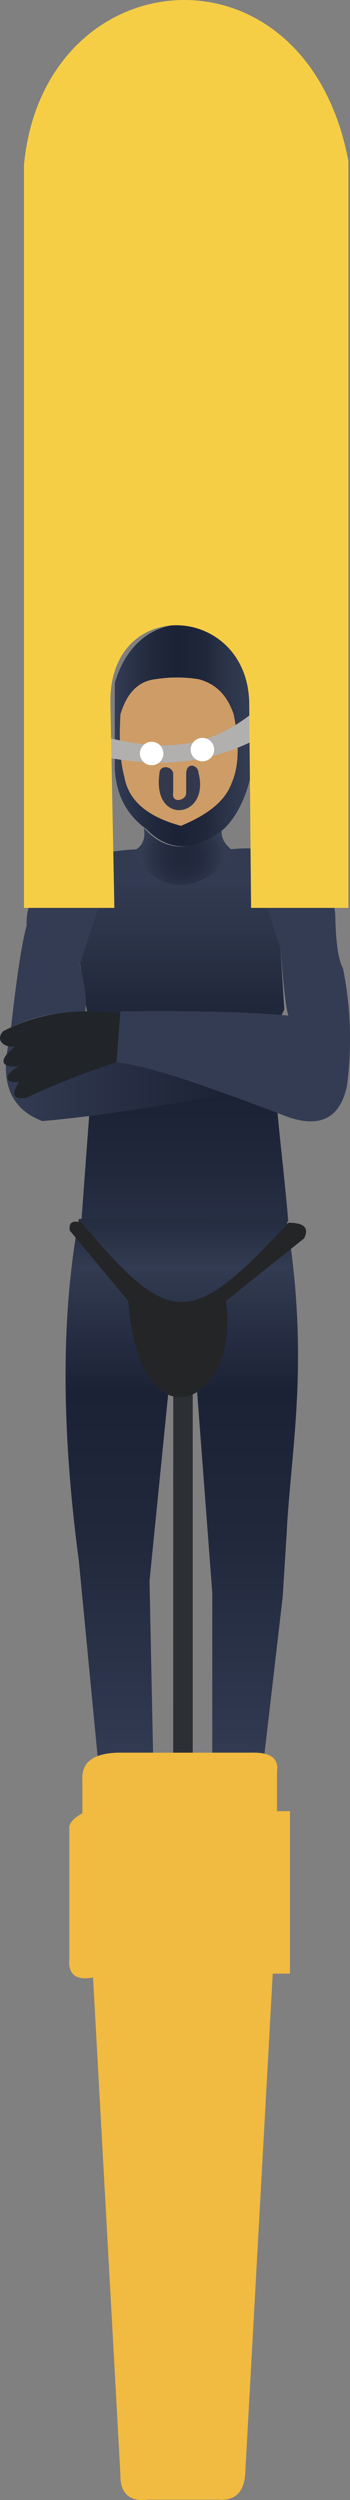 <?xml version="1.0" encoding="utf-8"?>
<!-- Generator: Adobe Illustrator 23.0.0, SVG Export Plug-In . SVG Version: 6.00 Build 0)  -->
<svg version="1.1" id="Layer_1" xmlns="http://www.w3.org/2000/svg" xmlns:xlink="http://www.w3.org/1999/xlink" x="0px" y="0px"
	 viewBox="0 0 105.33 751.39" style="enable-background:new 0 0 105.33 751.39;" xml:space="preserve">
<rect x="0" y="0" width="105.33" height="751.39" fill="#808080" stroke="none"/>
<style type="text/css">
	.st0{fill:url(#SVGID_1_);}
	.st1{fill:url(#SVGID_2_);}
	.st2{fill:#333C53;}
	.st3{fill:#212529;}
	.st4{fill:url(#neck-2_1_);}
	.st5{fill:url(#SVGID_3_);}
	.st6{fill:#2C2F33;}
	.st7{fill:#242527;}
	.st8{fill:none;}
	.st9{fill:#F1BA40;}
	.st10{fill:url(#SVGID_4_);}
	.st11{fill:#CD9C67;}
	.st12{fill:#B2B0AF;}
	.st13{fill:#FFFFFF;}
	.st14{fill:#34384D;}
	.st15{fill:#F6CE46;}
</style>
<title>freediver</title>
<g id="free_diver">
	<g>
		<g id="Layer_4">
			
				<linearGradient id="SVGID_1_" gradientUnits="userSpaceOnUse" x1="-324.335" y1="10969.64" x2="-324.335" y2="11105.02" gradientTransform="matrix(1 0 0 -1 377 11360)">
				<stop  offset="0" style="stop-color:#333C53"/>
				<stop  offset="0.05" style="stop-color:#2F384F"/>
				<stop  offset="0.28" style="stop-color:#21283C"/>
				<stop  offset="0.45" style="stop-color:#1C2236"/>
				<stop  offset="0.65" style="stop-color:#20273B"/>
				<stop  offset="0.79" style="stop-color:#2B3348"/>
				<stop  offset="0.93" style="stop-color:#323B51"/>
			</linearGradient>
			<path class="st0" d="M24.49,367l2.35-31.73L28,309.36c-1.83-3.3-2.76-10.13-3.53-17.63l-5.88-30.56
				c7.24-3.85,15.31-5.87,23.51-5.88h27c6.83-0.79,12.76-0.09,17.63,2.35l-2.35,27l1.18,18.8c-5.88,10.58-1.18,35.26,1.18,63.47
				c-4.1,5.65-12.2,12.67-21.16,20c-7.19,4.49-14.62,4.71-22.33,0C36.35,380.92,30.06,374.25,24.49,367z"/>
		</g>
		<g id="left_arm">
			<g id="right_arm">
				
					<linearGradient id="SVGID_2_" gradientUnits="userSpaceOnUse" x1="-375.233" y1="11034.82" x2="-308.63" y2="11034.82" gradientTransform="matrix(1 0 0 -1 377 11360)">
					<stop  offset="0" style="stop-color:#333C53"/>
					<stop  offset="1" style="stop-color:#1C2236"/>
				</linearGradient>
				<path class="st1" d="M2.42,314.46c-2.22,11.55,1.22,19.04,10.32,22.48c15.46-1.32,34.87-4.38,55.63-8.06l-20.31-6.76
					c-4.24-1.31-8.59-2.25-13-2.82L4.5,313.42L2.42,314.46z"/>
			</g>
			<path class="st2" d="M8,278.18c-0.19-6.84,2.76-12.53,10.58-16.45c5.11-2.77,10.69-4.57,16.45-5.32L24,289.84
				c1.42,5.58,2.2,10.54,1.65,14.21c-9,0-16.3,1.76-22.33,4.7C4.73,296.44,6.2,285,8,278.18z"/>
			<g id="right_hand">
				<path class="st3" d="M36.21,304.52C21.12,302.76,10,305.17,1,309.91c-2.35,2.35-0.28,5,3.53,4.7c-4.7,3.53-4.94,6.43,1.18,5.88
					c-4.7,2.35-4.6,5.22,0,4.7c-2.84,4.5-1.07,5.28,2.35,4.7c8.76-4.12,17.78-7.65,27-10.58L36.21,304.52z"/>
			</g>
		</g>
		<g id="right_arm-2">
			<path class="st2" d="M35.07,319.31c10.25,1,30.32,8.29,51.71,16.45c9.24,3.11,15.49,0.68,17.63-9.4
				c1.56-11.74,1.16-23.65-1.18-35.26c-1.72-3.2-2.2-9.43-2.35-16.45c-1.28-11.47-9.11-18.3-25.86-18.8l9.4,29.38
				c0.82,10,1.47,17.18,2.35,20C73,304,55.64,303.75,36.23,304L35.07,319.31z"/>
		</g>
		<g id="neck">
			
				<radialGradient id="neck-2_1_" cx="-321.945" cy="11102.61" r="12.403" gradientTransform="matrix(1 0 0 -1 377 11360)" gradientUnits="userSpaceOnUse">
				<stop  offset="0" style="stop-color:#20273B"/>
				<stop  offset="0.41" style="stop-color:#232A3F"/>
				<stop  offset="0.8" style="stop-color:#2C344A"/>
				<stop  offset="1" style="stop-color:#333C53"/>
			</radialGradient>
			<path id="neck-2" class="st4" d="M39.77,255.85c3.13-1.18,4.07-3.67,3.53-7c6.72,7.43,14.56,7.43,23.51,0
				c-0.52,2.71,0.69,5,3.53,7C60.92,268.78,48,270,39.77,255.85z"/>
		</g>
		<g id="legs">
			
				<linearGradient id="SVGID_3_" gradientUnits="userSpaceOnUse" x1="-322.29" y1="10829.38" x2="-322.29" y2="11026.37" gradientTransform="matrix(1 0 0 -1 377 11360)">
				<stop  offset="0" style="stop-color:#333C53"/>
				<stop  offset="0.06" style="stop-color:#2F384F"/>
				<stop  offset="0.35" style="stop-color:#21283C"/>
				<stop  offset="0.57" style="stop-color:#1C2236"/>
				<stop  offset="0.76" style="stop-color:#323B51"/>
				<stop  offset="0.86" style="stop-color:#20273B"/>
			</linearGradient>
			<path class="st5" d="M23.74,366.35c-5.49,29.35-5.19,63.92,0,102.91l5.9,61.36h16.5L45,475.16l1.18-11.8l4.72-47.2
				c2.6,1.31,5.66,1.31,8.26,0l4.72,62.54v51.92h15.3l5.9-50.74L86.26,461c1.18-24.78,7.08-51.92,0-94.4L23.74,366.35z"/>
		</g>
		<g id="post">
			<path class="st6" d="M52.12,530.62H58V419c-2-2-3.9-2-5.86,0L52.12,530.62z"/>
		</g>
		<g id="bottom_bell">
			<path class="st7" d="M38.59,391L21,369.85c-0.39-2.59,1-3.13,3.53-2.35c26.88,31.76,32.77,31.76,62.29,0c4.8,0,6.26,1.6,4.7,4.7
				L68,391C72.67,421.56,42.12,436.84,38.59,391z"/>
			<path class="st8" d="M68,391c-6.1,12.34-17.88,5.71-29.38,0"/>
			<path class="st9" d="M24.79,545v-10c-0.33-5.58,3.62-8,10.54-8.23h39.83c5.38-0.19,8.94,1.1,8.2,5.88v11.7h3.91v48.82h-5.19
				l-8.23,149.26c-0.08,6.7-3.23,9.28-8.23,8.85H44.46c-5.56,0.72-8.38-2-8.23-7.67L28,594.35c-5.16,0.94-7.62-0.91-7.13-5.88
				v-38.78C20.46,547.09,24.79,545,24.79,545z"/>
		</g>
		<g id="head">
			
				<linearGradient id="SVGID_4_" gradientUnits="userSpaceOnUse" x1="-342.45" y1="11138.997" x2="-300.681" y2="11138.997" gradientTransform="matrix(1 0 0 -1 377 11360)">
				<stop  offset="0" style="stop-color:#333C53"/>
				<stop  offset="0.05" style="stop-color:#2F384F"/>
				<stop  offset="0.28" style="stop-color:#21283C"/>
				<stop  offset="0.45" style="stop-color:#1C2236"/>
				<stop  offset="0.65" style="stop-color:#20273B"/>
				<stop  offset="0.79" style="stop-color:#2B3348"/>
				<stop  offset="0.93" style="stop-color:#323B51"/>
			</linearGradient>
			<path class="st10" d="M44,249.16c-5.19-3.83-8.94-9.19-9.45-18v-25.85c7.05-24.68,35.26-22.33,41.14,0c1,8,0.66,17.35,0,27
				c-1.63,7.4-4.41,13-8.29,16.82c-8.43,6.55-16.3,7.32-23.4,0"/>
		</g>
		<g id="face">
			<path class="st11" d="M54.46,248.21c7.51-3.13,13.22-7.12,15.28-12.93c2.43-5.51,2.12-12.68,0.59-20.57
				c-1.72-5-4.65-9-10.58-10.58c-4.28-0.68-8.65-0.68-12.93,0c-5.42,0.6-8.74,4.43-10.58,10.58c-0.38,7-0.25,13.56,1.18,18.8
				C38.66,240.51,44.2,245.47,54.46,248.21z"/>
		</g>
		<g id="goggles">
			<g id="goggle">
				<path class="st12" d="M32.6,227.72c13.93,2.6,28.11,2.35,43-4.77v-8.35c-15.11,11.89-29.57,10.32-43,7.16V228"/>
			</g>
			<g id="lens">
				<circle class="st13" cx="45.64" cy="226.47" r="3.53"/>
				<circle class="st13" cx="60.92" cy="225.29" r="3.53"/>
			</g>
		</g>
		<g id="nose_plug">
			<path class="st14" d="M48,232.34c-2.35,16,15.28,13.7,11.75,0c0-2.35-3.53-3.53-3.72,0v5.88c0.19,2.35-4.51,3.53-3.91,0v-5.88
				C51.52,230,48,230,48,232.34z"/>
		</g>
		<g id="top_bell">
			<path class="st15" d="M104.85,272.87H75.56L75,211.19c-0.62-30-42.93-32.34-41.76,0.88l1.18,60.8H7.22V49.56
				c5.88-62.29,84.69-69.34,97.63-1.18V272.87z"/>
		</g>
	</g>
</g>
</svg>
